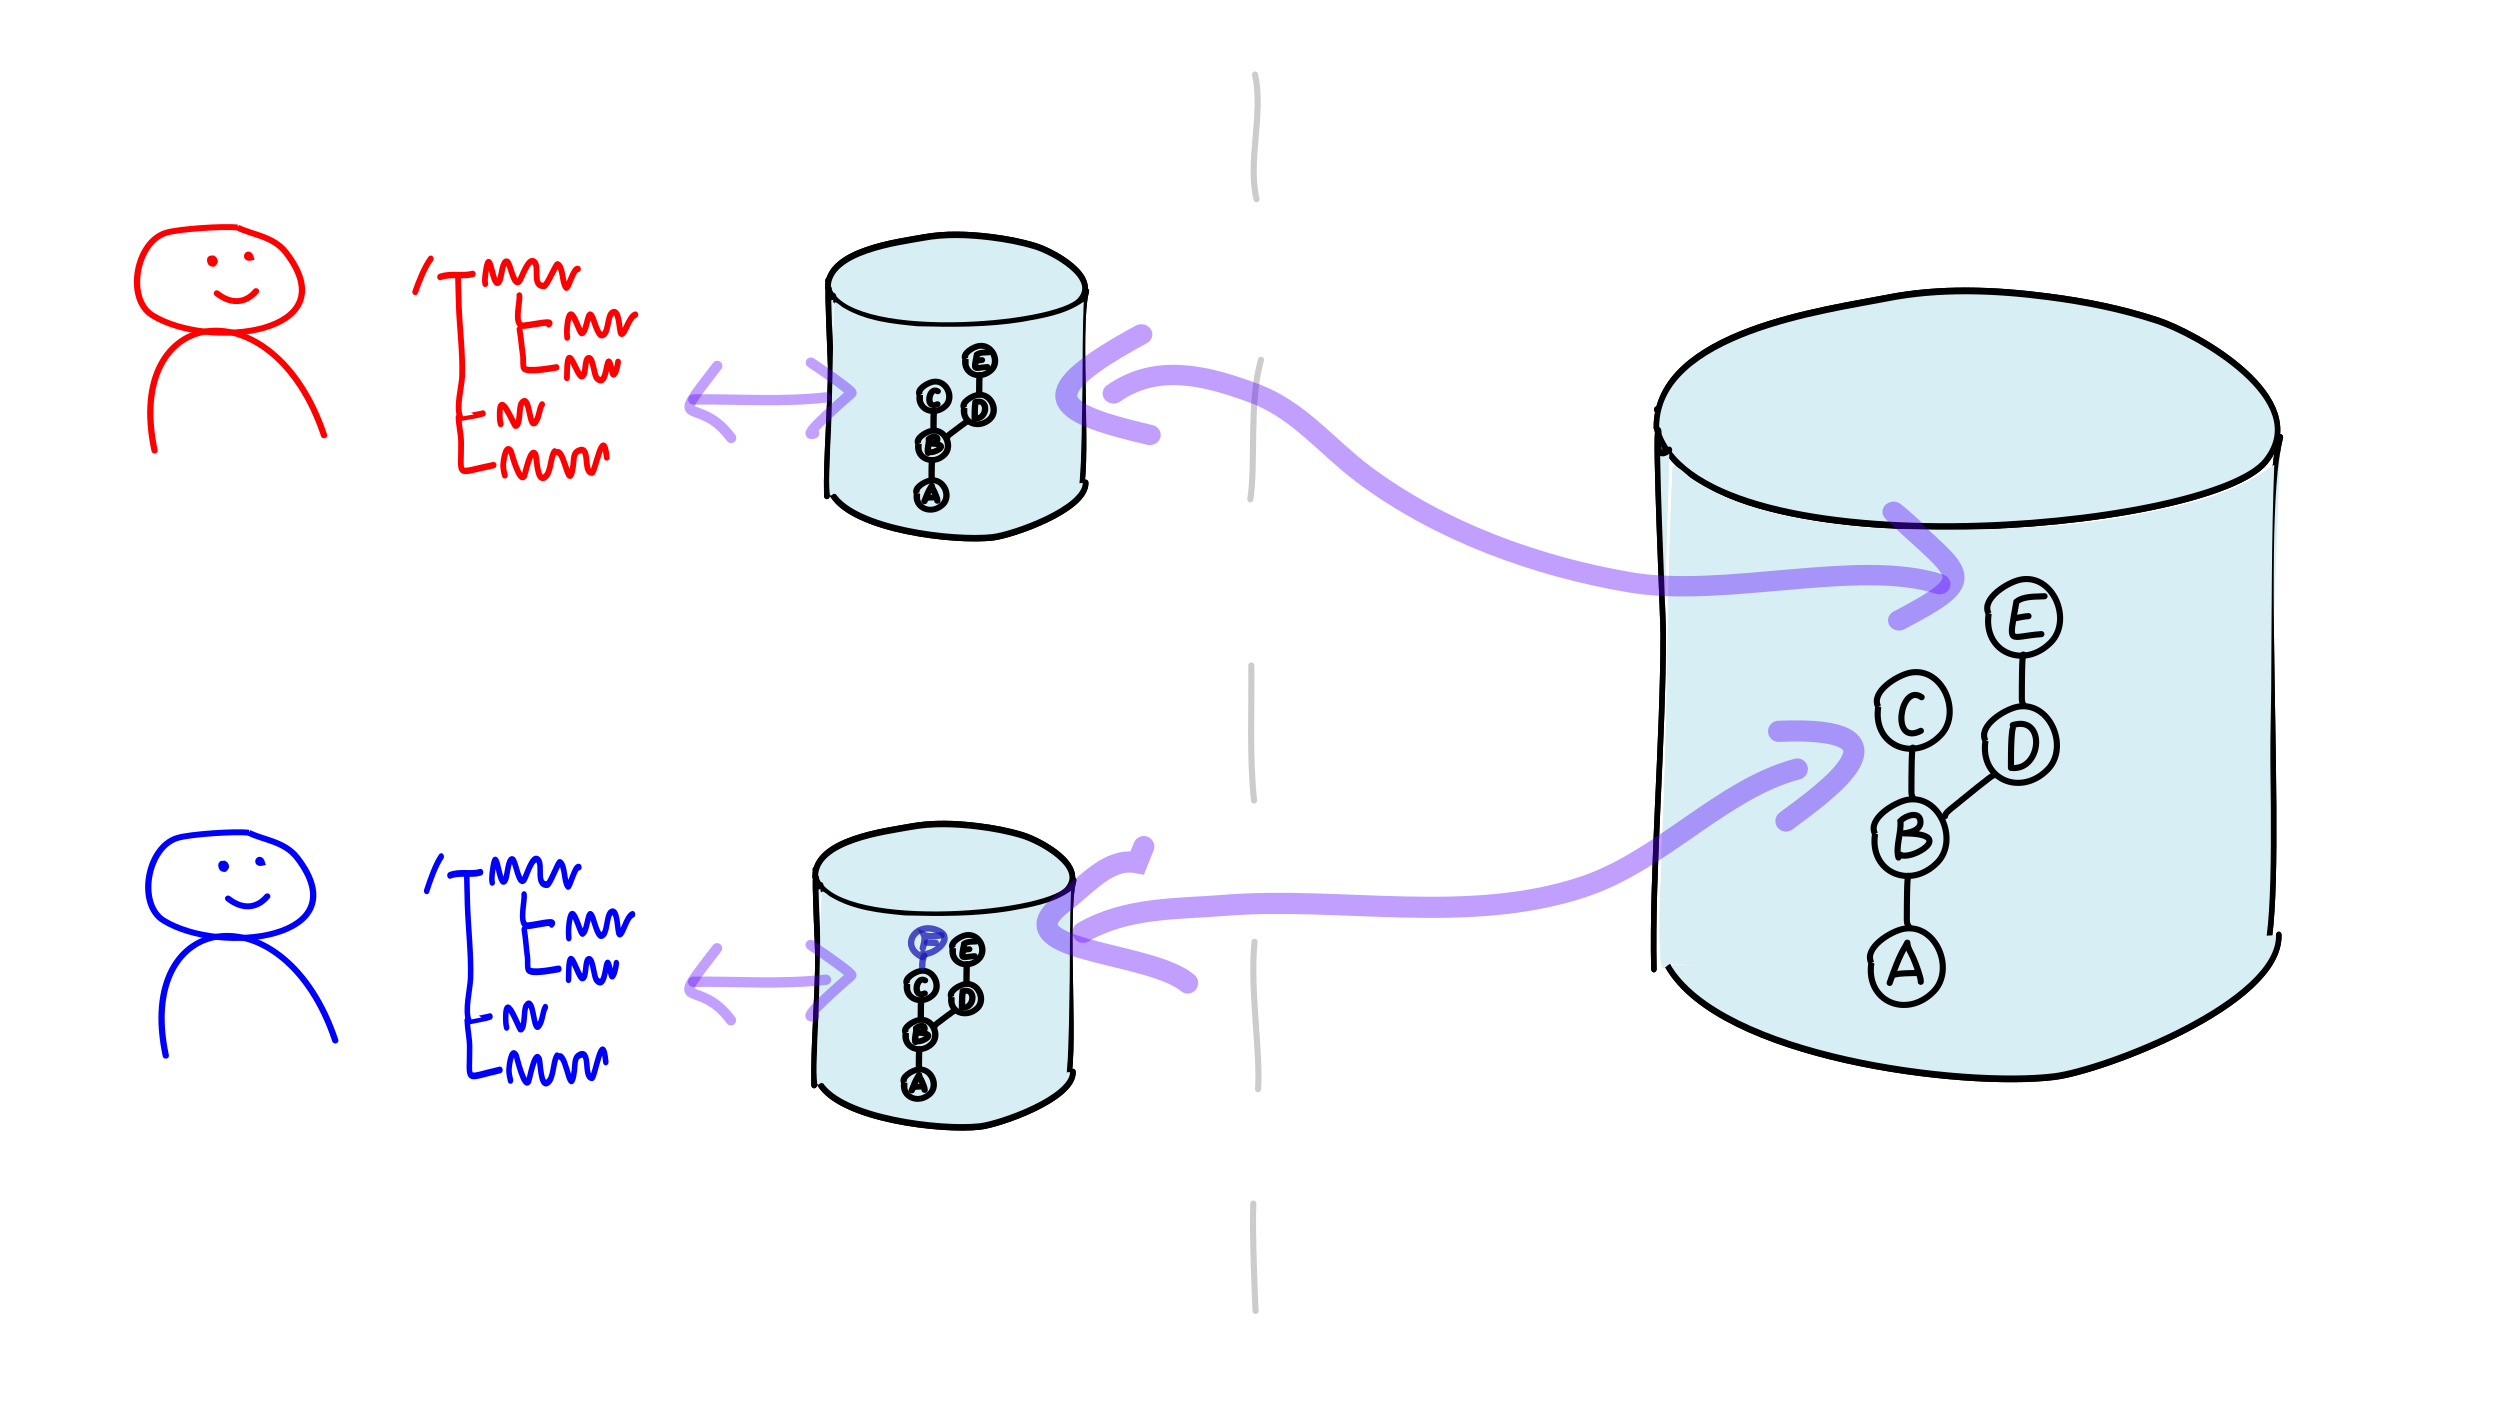 <?xml version="1.0" encoding="UTF-8" standalone="no"?>
<svg
   xmlns:dc="http://purl.org/dc/elements/1.1/"
   xmlns:cc="http://creativecommons.org/ns#"
   xmlns:rdf="http://www.w3.org/1999/02/22-rdf-syntax-ns#"
   xmlns:svg="http://www.w3.org/2000/svg"
   xmlns="http://www.w3.org/2000/svg"
   xmlns:sodipodi="http://sodipodi.sourceforge.net/DTD/sodipodi-0.dtd"
   xmlns:inkscape="http://www.inkscape.org/namespaces/inkscape"
   width="1280"
   height="720"
   viewBox="0 0 338.667 190.5"
   version="1.1"
   id="svg730"
   inkscape:version="1.0.2 (1.0.2+r75+1)"
   sodipodi:docname="zentral-dezentral.svg"
   inkscape:export-filename="/home/bjoern/work/projekte/git-workshop/remotes/zentral-dezentral-2.png"
   inkscape:export-xdpi="95"
   inkscape:export-ydpi="95">
  <defs
     id="defs724" />
  <sodipodi:namedview
     id="base"
     pagecolor="#ffffff"
     bordercolor="#666666"
     borderopacity="1.0"
     inkscape:pageopacity="0.0"
     inkscape:pageshadow="2"
     inkscape:zoom="0.49497475"
     inkscape:cx="295.61553"
     inkscape:cy="307.3665"
     inkscape:document-units="mm"
     inkscape:current-layer="layer7"
     inkscape:document-rotation="0"
     showgrid="true"
     units="px"
     inkscape:window-width="1920"
     inkscape:window-height="1009"
     inkscape:window-x="0"
     inkscape:window-y="34"
     inkscape:window-maximized="1"
     inkscape:snap-global="false"
     showguides="false">
    <inkscape:grid
       type="xygrid"
       id="grid784"
       spacingx="33.867"
       spacingy="33.867"
       empcolor="#3f3fff"
       empopacity="0.459"
       color="#3f3fff"
       opacity="0.165"
       empspacing="2" />
  </sodipodi:namedview>
  <g
     inkscape:groupmode="layer"
     id="layer2"
     inkscape:label="Main Repo"
     style="display:inline"
     sodipodi:insensitive="true">
    <g
       id="g297"
       transform="translate(188.698,-24.195)">
      <g
         id="g1853"
         transform="matrix(0.706,0,0,0.846,-106.309,30.734)"
         style="display:inline;fill:#d7eef4;stroke-width:1.294">
        <g
           id="g1835"
           style="fill:#d7eef4;stroke-width:1.106"
           transform="matrix(1.185,0,0,1.155,-37.209,-6.027)">
          <g
             id="g1831"
             transform="matrix(1.489,0,0,1.55,-101.708,-48.445)"
             style="fill:#d7eef4;stroke-width:0.728">
            <path
               style="fill:#d7eef4;stroke:#000000;stroke-width:0.603;stroke-linecap:round"
               d="m 205.272,67.725 c -3.981,-1.79 -0.041,0.006 -1.452,0.213"
               id="path1821" />
            <path
               style="fill:#d7eef4;stroke:#000000;stroke-width:0.603;stroke-linecap:round"
               d="m 203.381,68.484 c 0.066,-8.55 18.594,-10.458 25.049,-11.514 5.75,-0.941 11.781,-0.742 17.554,-0.122 4.096,0.44 7.907,1.061 11.883,2.127 4.11,1.102 17.17,6.982 11.782,12.578 -6.141,6.377 -62.376,10.24 -66.267,-3.068 z"
               id="path1823" />
            <path
               style="fill:#d7eef4;stroke:#000000;stroke-width:0.603;stroke-linecap:round"
               d="m 204.799,70.55 c -1.956,1.159 -0.92,-1.762 -1.215,-1.762 -0.408,0 0.54,16.672 0.54,18.229 0,9.553 -1.253,21.326 -1.013,29.956"
               id="path1825" />
            <path
               style="fill:#d7eef4;stroke:#000000;stroke-width:0.603;stroke-linecap:round"
               d="m 271.235,69.426 c -2.651,8.139 1.069,44.091 -2.059,47.152"
               id="path1827" />
            <path
               style="fill:#d7eef4;stroke:#000000;stroke-width:0.603;stroke-linecap:round"
               d="m 204.597,116.669 c 5.709,8.231 32.044,10.933 42.029,9.935 5.332,-0.533 24.607,-6.523 24.441,-12.669"
               id="path1829" />
          </g>
          <path
             style="fill:#d7eef4;stroke:none;stroke-width:3.464;stroke-linecap:round"
             d="m 1136.195,237.698 c -26.961,17.45 -59.718,21.964 -90.803,27.214 -51.003,7.562 -102.856,7.209 -154.275,5.961 -37.096,-3.279 -75.84,-6.981 -109.037,-25.176 -4.34,-1.98 -8.578,-7.271 -13.108,-7.455 -4.02,66.454 -2.599,133.104 -6.744,199.57 -0.215,20.453 -2.625,41.154 -0.371,61.501 1.659,4.704 4.514,-2.642 7.637,-0.326 60.935,-0.259 121.83,-4.599 182.736,-6.73 59.318,-2.865 118.808,-4.431 178.025,-8.016 3.751,-42.913 3.374,-86.233 4.386,-129.325 0.302,-39.025 0.138,-78.391 1.881,-117.188 -0.103,-0.045 -0.218,-0.047 -0.327,-0.031 z"
             id="path1833"
             transform="scale(0.265)" />
        </g>
        <g
           id="g1851"
           style="fill:#d7eef4;stroke-width:1.106"
           transform="matrix(1.185,0,0,1.155,-37.209,-6.027)">
          <g
             id="g1847"
             transform="matrix(1.489,0,0,1.55,-101.708,-48.445)"
             style="fill:#d7eef4;stroke-width:0.728">
            <path
               style="fill:#d7eef4;stroke:#000000;stroke-width:0.603;stroke-linecap:round"
               d="m 205.272,67.725 c -3.981,-1.79 -0.041,0.006 -1.452,0.213"
               id="path1837" />
            <path
               style="fill:#d7eef4;stroke:#000000;stroke-width:0.603;stroke-linecap:round"
               d="m 203.381,68.484 c 0.066,-8.55 18.594,-10.458 25.049,-11.514 5.75,-0.941 11.781,-0.742 17.554,-0.122 4.096,0.44 7.907,1.061 11.883,2.127 4.11,1.102 17.17,6.982 11.782,12.578 -6.141,6.377 -62.376,10.24 -66.267,-3.068 z"
               id="path1839" />
            <path
               style="fill:#d7eef4;stroke:#000000;stroke-width:0.603;stroke-linecap:round"
               d="m 204.799,70.55 c -1.956,1.159 -0.92,-1.762 -1.215,-1.762 -0.408,0 0.54,16.672 0.54,18.229 0,9.553 -1.253,21.326 -1.013,29.956"
               id="path1841" />
            <path
               style="fill:#d7eef4;stroke:#000000;stroke-width:0.603;stroke-linecap:round"
               d="m 271.235,69.426 c -2.651,8.139 1.069,44.091 -2.059,47.152"
               id="path1843" />
            <path
               style="fill:#d7eef4;stroke:#000000;stroke-width:0.603;stroke-linecap:round"
               d="m 204.597,116.669 c 5.709,8.231 32.044,10.933 42.029,9.935 5.332,-0.533 24.607,-6.523 24.441,-12.669"
               id="path1845" />
          </g>
          <path
             style="fill:#d7eef4;stroke:none;stroke-width:3.464;stroke-linecap:round"
             d="m 1136.195,237.698 c -26.961,17.45 -59.718,21.964 -90.803,27.214 -51.003,7.562 -102.856,7.209 -154.275,5.961 -37.096,-3.279 -75.84,-6.981 -109.037,-25.176 -4.34,-1.98 -8.578,-7.271 -13.108,-7.455 -4.02,66.454 -2.599,133.104 -6.744,199.57 -0.215,20.453 -2.625,41.154 -0.371,61.501 1.659,4.704 4.514,-2.642 7.637,-0.326 60.935,-0.259 121.83,-4.599 182.736,-6.73 59.318,-2.865 118.808,-4.431 178.025,-8.016 3.751,-42.913 3.374,-86.233 4.386,-129.325 0.302,-39.025 0.138,-78.391 1.881,-117.188 -0.103,-0.045 -0.218,-0.047 -0.327,-0.031 z"
             id="path1849"
             transform="scale(0.265)" />
        </g>
      </g>
      <path
         style="fill:none;stroke:#000000;stroke-width:0.829;stroke-linecap:round"
         d="m 74.782,134.768 c 0.057,-0.463 0.595,-0.835 1.136,-1.28 1.054,-0.866 5.574,-4.572 5.449,-4.256"
         id="path211" />
      <path
         style="fill:none;stroke:#000000;stroke-width:0.829;stroke-linecap:round"
         d="m 80.265,124.567 c -1.062,-2.04 2.631,-4.309 4.368,-4.63 4.383,-0.809 6.987,5.466 4.094,8.464 -3.632,3.764 -9.252,1.427 -8.462,-3.835 z"
         id="path213" />
      <path
         style="fill:none;stroke:#000000;stroke-width:0.829;stroke-linecap:round"
         d="m 64.807,154.651 c -1.062,-2.04 2.631,-4.309 4.368,-4.63 4.383,-0.809 6.987,5.466 4.094,8.464 -3.632,3.764 -9.252,1.427 -8.462,-3.835 z"
         id="path1892-3" />
      <g
         id="g2030-6"
         transform="translate(-186.154,1.623)">
        <path
           style="fill:none;stroke:#000000;stroke-width:0.829;stroke-linecap:round"
           d="m 256.105,148.184 c -0.402,-0.463 -0.334,-0.953 -0.334,-1.515 0,-1.093 0.009,-5.772 0.215,-5.435"
           id="path1894-7" />
        <path
           style="fill:none;stroke:#000000;stroke-width:0.829;stroke-linecap:round"
           d="m 251.462,135.552 c -1.062,-2.04 2.631,-4.309 4.368,-4.63 4.383,-0.809 6.987,5.466 4.094,8.464 -3.632,3.764 -9.252,1.427 -8.462,-3.835 z"
           id="path1896-5" />
      </g>
      <g
         id="g2026-3"
         transform="translate(-186.154,1.623)">
        <path
           style="fill:none;stroke:#000000;stroke-width:0.829;stroke-linecap:round"
           d="m 256.726,130.815 c -0.402,-0.463 -0.334,-0.953 -0.334,-1.515 0,-1.093 0.009,-5.772 0.215,-5.435"
           id="path1898-5" />
        <path
           style="fill:none;stroke:#000000;stroke-width:0.829;stroke-linecap:round"
           d="m 251.892,118.323 c -1.062,-2.04 2.631,-4.309 4.368,-4.63 4.383,-0.809 6.987,5.466 4.094,8.464 -3.632,3.764 -9.252,1.427 -8.462,-3.835 z"
           id="path1900-6" />
      </g>
      <path
         style="fill:none;stroke:#000000;stroke-width:0.829;stroke-linecap:round"
         d="m 67.29,157.347 c 0.582,-1.635 1.231,-3.543 2.172,-5.048 0.078,-0.124 0.227,-0.522 0.227,-0.376 0,0.648 0.542,1.449 0.788,2.019 0.397,0.922 1.102,2.833 1.026,3.255"
         id="path1902-2" />
      <path
         style="fill:none;stroke:#000000;stroke-width:0.829;stroke-linecap:round"
         d="m 67.899,156.23 c 1.017,-0.249 2.118,-0.177 3.175,-0.236"
         id="path1906-9" />
      <path
         style="fill:none;stroke:#000000;stroke-width:0.829;stroke-linecap:round"
         d="m 68.483,140.365 c -0.429,-1.391 0.416,-3.399 0.263,-4.963 0.689,-0.735 2.675,-1.431 2.721,0.14 0.043,1.462 -2.503,1.547 -2.268,1.547 7.425,0 0.885,3.834 -0.501,2.868"
         id="path1908-1" />
      <path
         style="fill:none;stroke:#000000;stroke-width:0.829;stroke-linecap:round"
         d="m 71.622,118.646 c -2.868,-2.046 -4.328,6.707 -0.107,4.554"
         id="path1910-2" />
      <g
         id="g221"
         transform="translate(-171.197,-10.986)"
         style="stroke:#000000">
        <path
           style="fill:none;stroke:#000000;stroke-width:0.829;stroke-linecap:round"
           d="m 256.726,130.815 c -0.402,-0.463 -0.334,-0.953 -0.334,-1.515 0,-1.093 0.009,-5.772 0.215,-5.435"
           id="path217" />
        <path
           style="fill:none;stroke:#000000;stroke-width:0.829;stroke-linecap:round"
           d="m 251.892,118.323 c -1.062,-2.04 2.631,-4.309 4.368,-4.63 4.383,-0.809 6.987,5.466 4.094,8.464 -3.632,3.764 -9.252,1.427 -8.462,-3.835 z"
           id="path219" />
      </g>
      <path
         style="fill:#000000;fill-opacity:0;stroke:#000000;stroke-width:0.829;stroke-linecap:round"
         d="m 83.972,122.827 c -0.323,1.078 -0.238,5.792 -0.251,5.371"
         id="path233" />
      <path
         style="fill:#000000;fill-opacity:0;stroke:#000000;stroke-width:0.829;stroke-linecap:round"
         d="m 83.972,122.419 c 4.44,-1.355 3.957,5.925 0.06,5.822"
         id="path237" />
      <path
         style="fill:#000000;fill-opacity:0;stroke:#000000;stroke-width:0.829;stroke-linecap:round"
         d="m 87.839,110.099 c -4.565,0.333 -4.457,1.751 -3.378,-4.393 1.047,-0.819 2.688,-0.652 3.807,-0.741"
         id="path239" />
      <path
         style="fill:#000000;fill-opacity:0;stroke:#000000;stroke-width:0.829;stroke-linecap:round"
         d="m 84.211,107.961 c 0.582,-0.12 1.534,-0.293 1.886,-0.301"
         id="path241" />
    </g>
    <path
       style="fill:#000000;fill-opacity:0;stroke:#cccccc;stroke-width:0.829;stroke-linecap:round"
       d="m 170.019,10.097 c 1.169,5.39 -1.034,11.7 0.203,16.892"
       id="path301" />
    <path
       style="fill:#000000;fill-opacity:0;stroke:#cccccc;stroke-width:0.829;stroke-linecap:round"
       d="m 170.829,48.742 c -1.665,5.793 -0.688,13.948 -1.452,18.897"
       id="path303" />
    <path
       style="fill:#000000;fill-opacity:0;stroke:#cccccc;stroke-width:0.829;stroke-linecap:round"
       d="m 169.513,90.151 c 0.067,5.985 -0.262,12.364 0.371,18.289"
       id="path305" />
    <path
       style="fill:#000000;fill-opacity:0;stroke:#cccccc;stroke-width:0.829;stroke-linecap:round"
       d="m 169.951,127.581 c -0.658,6.28 0.825,14.957 0.473,19.96"
       id="path307" />
    <path
       style="fill:#000000;fill-opacity:0;stroke:#cccccc;stroke-width:0.829;stroke-linecap:round"
       d="m 169.783,163.036 c -0.185,3.657 0.262,13.83 0.304,14.553"
       id="path309" />
  </g>
  <g
     inkscape:groupmode="layer"
     id="layer1"
     inkscape:label="Z Dev1"
     sodipodi:insensitive="true"
     style="display:none">
    <g
       id="g356"
       transform="matrix(-0.802,0,0,0.76,73.12,4.061)"
       style="stroke:#ff0000;stroke-width:1.28">
      <path
         style="fill:#0000ff;fill-opacity:0;stroke:#ff0000;stroke-width:1.061;stroke-linecap:round"
         d="m 48.416,35.203 c -2.384,1.288 -6.028,1.526 -8.166,4.443 -10.714,14.619 12.997,17.444 22.55,11.211 4.467,-2.915 2.798,-13.037 -2.296,-14.704 -2.169,-0.71 -9.889,-1.232 -12.089,-0.95 z"
         id="path316"
         sodipodi:nodetypes="csssc" />
      <path
         style="fill:#0000ff;fill-opacity:0;stroke:#ff0000;stroke-width:1.061;stroke-linecap:round"
         d="m 33.802,72.245 c 8.537,-27.036 33.902,-23.406 28.627,2.704"
         id="path318"
         sodipodi:nodetypes="cc" />
      <path
         style="fill:#0000ff;fill-opacity:0;stroke:#ff0000;stroke-width:1.061;stroke-linecap:round"
         d="m 45.292,46.55 c 1.862,2.356 4.41,2.261 6.612,0.387"
         id="path343" />
      <path
         style="fill:#0000ff;fill-opacity:0;stroke:#ff0000;stroke-width:1.061;stroke-linecap:round"
         d="m 46.187,40.578 c 0.396,-1.381 1.149,0.291 0,0 z"
         id="path345" />
      <path
         style="fill:#0000ff;fill-opacity:0;stroke:#ff0000;stroke-width:1.061;stroke-linecap:round"
         d="m 52.537,41.674 c -0.034,-0.053 -0.345,-0.338 -0.263,-0.526 0.517,-1.183 0.352,0.512 0.072,0.107 -0.15,-0.217 0.489,-0.718 0.656,-0.451 0.177,0.284 -0.266,1.612 -0.645,0.204"
         id="path347" />
    </g>
    <g
       id="g394"
       transform="matrix(0.766,0,0,0.758,-14.576,1.341)"
       style="stroke:#ff0000;stroke-width:1.312">
      <path
         style="fill:#0000ff;fill-opacity:0;stroke:#ff0000;stroke-width:1.088;stroke-linecap:round"
         d="m 95.233,42.867 c 0.952,-2.368 2.296,-5.486 3.795,-7.25"
         id="path358" />
      <path
         style="fill:#0000ff;fill-opacity:0;stroke:#ff0000;stroke-width:1.088;stroke-linecap:round"
         d="m 101.308,39.601 c 2.539,-0.848 5.477,-0.053 7.973,-0.666"
         id="path360" />
      <path
         style="fill:#0000ff;fill-opacity:0;stroke:#ff0000;stroke-width:1.088;stroke-linecap:round"
         d="m 112.336,41.094 c -0.147,-0.615 -0.088,-1.249 0,-1.869 1.175,-8.266 1.718,4.166 3.497,1.192 0.453,-0.756 0.659,-4.475 1.814,-4.178 0.843,0.217 1.561,5.551 2.972,4.307 0.578,-0.51 2.198,-5.47 3.712,-4.221 1.329,1.097 -0.702,5.446 2.399,5.231 0.714,-0.049 2.85,-4.921 3.282,-4.726 1.425,0.641 0.98,4.104 2.101,5.113 0.433,0.389 1.816,-4.479 2.841,-4.092"
         id="path362" />
      <path
         style="fill:#0000ff;fill-opacity:0;stroke:#ff0000;stroke-width:1.088;stroke-linecap:round"
         d="m 120.655,43.672 c 0.25,1.267 -1.331,5.922 0.561,6.584 0.743,0.26 8.224,-1.42 6.612,-0.269"
         id="path364" />
      <path
         style="fill:#0000ff;fill-opacity:0;stroke:#ff0000;stroke-width:1.088;stroke-linecap:round"
         d="m 132.328,52.877 c -0.086,-0.755 -0.105,-1.541 -0.024,-2.299 0.747,-7.01 2.9,1.64 3.64,1.332 1.461,-0.607 1.308,-6.1 2.674,-3.233 0.314,0.66 1.266,3.821 2.208,3.695 1.741,-0.232 1.181,-4.307 2.578,-4.984 1.766,-0.856 1.58,4.263 2.089,4.619 0.818,0.573 1.819,-3.654 3.461,-4.146"
         id="path366" />
      <path
         style="fill:#0000ff;fill-opacity:0;stroke:#ff0000;stroke-width:1.088;stroke-linecap:round"
         d="m 120.691,51.073 c 0.395,1.975 0.531,4.002 0.871,5.994 0.078,0.457 -0.097,2.183 0.215,2.556 0.827,0.993 7.113,-0.117 7.949,-0.204"
         id="path368" />
      <path
         style="fill:#0000ff;fill-opacity:0;stroke:#ff0000;stroke-width:1.088;stroke-linecap:round"
         d="m 132.256,61.718 c 0.029,-0.666 0.037,-1.332 0.06,-1.998 0.205,-6.14 2.379,1.643 3.557,1.643 1.251,0 0.508,-4.103 1.79,-3.974 1.085,0.109 1.12,3.713 1.969,4.447 1.984,1.715 2.176,-2.487 2.65,-3.48 0.502,-1.054 0.951,2.529 1.313,2.61 0.554,0.125 1.146,-2.3 1.146,-2.75"
         id="path370" />
      <path
         style="fill:#0000ff;fill-opacity:0;stroke:#ff0000;stroke-width:1.088;stroke-linecap:round"
         d="m 105.7,40.009 c 0.071,1.976 0.095,3.969 0.179,5.951 0.217,5.123 0.975,10.189 0.812,15.328 -0.074,2.328 -1.606,7.002 -0.394,9.184 0.007,0.013 5.227,-0.819 5.454,-0.945"
         id="path372" />
      <path
         style="fill:#0000ff;fill-opacity:0;stroke:#ff0000;stroke-width:1.088;stroke-linecap:round"
         d="m 116.096,71.825 c -0.229,-0.691 -0.239,-1.427 -0.239,-2.148 0,-5.751 3.52,2.696 3.915,2.578 1.255,-0.377 0.67,-4.104 1.444,-4.995 2.074,-2.385 1.755,5.902 3.342,4.168 0.998,-1.091 0.901,-2.911 1.647,-3.878"
         id="path374" />
      <path
         style="fill:#0000ff;fill-opacity:0;stroke:#ff0000;stroke-width:1.088;stroke-linecap:round"
         d="m 105.807,70.364 c 0.071,1.857 0.616,3.645 0.633,5.51 0.069,7.848 -1.611,6.722 7.913,4.973"
         id="path376" />
      <path
         style="fill:#0000ff;fill-opacity:0;stroke:#ff0000;stroke-width:1.088;stroke-linecap:round"
         d="m 117.11,83.071 c -0.234,-0.743 -0.396,-1.485 -0.406,-2.266 -0.005,-0.426 0.569,-4.967 1.934,-2.932 0.054,0.081 2.116,7.238 3.258,5.253 0.18,-0.314 1.509,-6.377 2.674,-4.662 0.418,0.615 0.293,6.156 2.28,5.027 1.608,-0.914 1.342,-4.496 2.411,-5.65"
         id="path378" />
      <path
         style="fill:#0000ff;fill-opacity:0;stroke:#ff0000;stroke-width:1.088;stroke-linecap:round"
         d="m 130.024,77.991 c 1.844,0.145 2.764,9.318 3.772,2.9 0.15,-0.953 -0.019,-2.53 1.026,-3.061 3.471,-1.762 1.167,4.662 3.581,4.662 0.731,0 2.743,-10.689 3.581,-3.341"
         id="path380" />
    </g>
  </g>
  <g
     inkscape:groupmode="layer"
     id="g434"
     inkscape:label="Z Dev2"
     style="display:none"
     sodipodi:insensitive="true">
    <g
       id="g406"
       transform="matrix(-0.802,0,0,0.76,78.348,76.522)"
       style="stroke-width:1.28">
      <path
         style="fill:#0000ff;fill-opacity:0;stroke:#0000ff;stroke-width:1.061;stroke-linecap:round"
         d="m 48.416,35.203 c -2.384,1.288 -6.028,1.526 -8.166,4.443 -10.714,14.619 12.997,17.444 22.55,11.211 4.467,-2.915 2.798,-13.037 -2.296,-14.704 -2.169,-0.71 -9.889,-1.232 -12.089,-0.95 z"
         id="path396"
         sodipodi:nodetypes="csssc" />
      <path
         style="fill:#0000ff;fill-opacity:0;stroke:#0000ff;stroke-width:1.061;stroke-linecap:round"
         d="m 33.802,72.245 c 8.537,-27.036 33.902,-23.406 28.627,2.704"
         id="path398"
         sodipodi:nodetypes="cc" />
      <path
         style="fill:#0000ff;fill-opacity:0;stroke:#0000ff;stroke-width:1.061;stroke-linecap:round"
         d="m 45.292,46.55 c 1.862,2.356 4.41,2.261 6.612,0.387"
         id="path400" />
      <path
         style="fill:#0000ff;fill-opacity:0;stroke:#0000ff;stroke-width:1.061;stroke-linecap:round"
         d="m 46.187,40.578 c 0.396,-1.381 1.149,0.291 0,0 z"
         id="path402" />
      <path
         style="fill:#0000ff;fill-opacity:0;stroke:#0000ff;stroke-width:1.061;stroke-linecap:round"
         d="m 52.537,41.674 c -0.034,-0.053 -0.345,-0.338 -0.263,-0.526 0.517,-1.183 0.352,0.512 0.072,0.107 -0.15,-0.217 0.489,-0.718 0.656,-0.451 0.177,0.284 -0.266,1.612 -0.645,0.204"
         id="path404" />
    </g>
    <g
       id="g432"
       transform="matrix(0.766,0,0,0.758,-9.348,73.802)"
       style="stroke-width:1.312">
      <path
         style="fill:#0000ff;fill-opacity:0;stroke:#0000ff;stroke-width:1.088;stroke-linecap:round"
         d="m 95.233,42.867 c 0.952,-2.368 2.296,-5.486 3.795,-7.25"
         id="path408" />
      <path
         style="fill:#0000ff;fill-opacity:0;stroke:#0000ff;stroke-width:1.088;stroke-linecap:round"
         d="m 101.308,39.601 c 2.539,-0.848 5.477,-0.053 7.973,-0.666"
         id="path410" />
      <path
         style="fill:#0000ff;fill-opacity:0;stroke:#0000ff;stroke-width:1.088;stroke-linecap:round"
         d="m 112.336,41.094 c -0.147,-0.615 -0.088,-1.249 0,-1.869 1.175,-8.266 1.718,4.166 3.497,1.192 0.453,-0.756 0.659,-4.475 1.814,-4.178 0.843,0.217 1.561,5.551 2.972,4.307 0.578,-0.51 2.198,-5.47 3.712,-4.221 1.329,1.097 -0.702,5.446 2.399,5.231 0.714,-0.049 2.85,-4.921 3.282,-4.726 1.425,0.641 0.98,4.104 2.101,5.113 0.433,0.389 1.816,-4.479 2.841,-4.092"
         id="path412" />
      <path
         style="fill:#0000ff;fill-opacity:0;stroke:#0000ff;stroke-width:1.088;stroke-linecap:round"
         d="m 120.655,43.672 c 0.25,1.267 -1.331,5.922 0.561,6.584 0.743,0.26 8.224,-1.42 6.612,-0.269"
         id="path414" />
      <path
         style="fill:#0000ff;fill-opacity:0;stroke:#0000ff;stroke-width:1.088;stroke-linecap:round"
         d="m 132.328,52.877 c -0.086,-0.755 -0.105,-1.541 -0.024,-2.299 0.747,-7.01 2.9,1.64 3.64,1.332 1.461,-0.607 1.308,-6.1 2.674,-3.233 0.314,0.66 1.266,3.821 2.208,3.695 1.741,-0.232 1.181,-4.307 2.578,-4.984 1.766,-0.856 1.58,4.263 2.089,4.619 0.818,0.573 1.819,-3.654 3.461,-4.146"
         id="path416" />
      <path
         style="fill:#0000ff;fill-opacity:0;stroke:#0000ff;stroke-width:1.088;stroke-linecap:round"
         d="m 120.691,51.073 c 0.395,1.975 0.531,4.002 0.871,5.994 0.078,0.457 -0.097,2.183 0.215,2.556 0.827,0.993 7.113,-0.117 7.949,-0.204"
         id="path418" />
      <path
         style="fill:#0000ff;fill-opacity:0;stroke:#0000ff;stroke-width:1.088;stroke-linecap:round"
         d="m 132.256,61.718 c 0.029,-0.666 0.037,-1.332 0.06,-1.998 0.205,-6.14 2.379,1.643 3.557,1.643 1.251,0 0.508,-4.103 1.79,-3.974 1.085,0.109 1.12,3.713 1.969,4.447 1.984,1.715 2.176,-2.487 2.65,-3.48 0.502,-1.054 0.951,2.529 1.313,2.61 0.554,0.125 1.146,-2.3 1.146,-2.75"
         id="path420" />
      <path
         style="fill:#0000ff;fill-opacity:0;stroke:#0000ff;stroke-width:1.088;stroke-linecap:round"
         d="m 105.7,40.009 c 0.071,1.976 0.095,3.969 0.179,5.951 0.217,5.123 0.975,10.189 0.812,15.328 -0.074,2.328 -1.606,7.002 -0.394,9.184 0.007,0.013 5.227,-0.819 5.454,-0.945"
         id="path422" />
      <path
         style="fill:#0000ff;fill-opacity:0;stroke:#0000ff;stroke-width:1.088;stroke-linecap:round"
         d="m 116.096,71.825 c -0.229,-0.691 -0.239,-1.427 -0.239,-2.148 0,-5.751 3.52,2.696 3.915,2.578 1.255,-0.377 0.67,-4.104 1.444,-4.995 2.074,-2.385 1.755,5.902 3.342,4.168 0.998,-1.091 0.901,-2.911 1.647,-3.878"
         id="path424" />
      <path
         style="fill:#0000ff;fill-opacity:0;stroke:#0000ff;stroke-width:1.088;stroke-linecap:round"
         d="m 105.807,70.364 c 0.071,1.857 0.616,3.645 0.633,5.51 0.069,7.848 -1.611,6.722 7.913,4.973"
         id="path426" />
      <path
         style="fill:#0000ff;fill-opacity:0;stroke:#0000ff;stroke-width:1.088;stroke-linecap:round"
         d="m 117.11,83.071 c -0.234,-0.743 -0.396,-1.485 -0.406,-2.266 -0.005,-0.426 0.569,-4.967 1.934,-2.932 0.054,0.081 2.116,7.238 3.258,5.253 0.18,-0.314 1.509,-6.377 2.674,-4.662 0.418,0.615 0.293,6.156 2.28,5.027 1.608,-0.914 1.342,-4.496 2.411,-5.65"
         id="path428" />
      <path
         style="fill:#0000ff;fill-opacity:0;stroke:#0000ff;stroke-width:1.088;stroke-linecap:round"
         d="m 130.024,77.991 c 1.844,0.145 2.764,9.318 3.772,2.9 0.15,-0.953 -0.019,-2.53 1.026,-3.061 3.471,-1.762 1.167,4.662 3.581,4.662 0.731,0 2.743,-10.689 3.581,-3.341"
         id="path430" />
    </g>
  </g>
  <g
     inkscape:groupmode="layer"
     id="layer3"
     inkscape:label="Z Flow"
     style="display:none"
     sodipodi:insensitive="true">
    <path
       style="fill:#0000ff;fill-opacity:0;stroke:#5a00ff;stroke-width:0;stroke-linecap:round;stroke-miterlimit:4;stroke-dasharray:none;stroke-opacity:0.375"
       d="m 455.164,-91.486 c 5.677,-8.68 12.583,-16.417 20.93,-22.604"
       id="path1286" />
    <path
       style="fill:#0000ff;fill-opacity:0;stroke:#5a00ff;stroke-width:2.866;stroke-linecap:round;stroke-miterlimit:4;stroke-dasharray:none;stroke-opacity:0.375"
       d="m 117.43,52.095 c 7.72,-4.974 16.531,-2.71 24.487,0 7.648,2.605 12.534,8.441 18.868,12.821 13.345,9.228 30.329,14.802 46.407,17.317 16.597,2.596 40.011,-3.878 53.898,0.304"
       id="path449" />
    <path
       style="fill:#0000ff;fill-opacity:0;stroke:#5a00ff;stroke-width:2.866;stroke-linecap:round;stroke-miterlimit:4;stroke-dasharray:none;stroke-opacity:0.375"
       d="m 122.252,42.677 c -19.239,9.606 -15.905,12.324 1.457,16.041"
       id="path451" />
    <path
       style="fill:#0000ff;fill-opacity:0;stroke:#5a00ff;stroke-width:2.866;stroke-linecap:round;stroke-miterlimit:4;stroke-dasharray:none;stroke-opacity:0.375"
       d="m 256.339,73.726 c 1.201,0.646 -4.141,-3.507 -3.122,-2.613 11.662,10.22 15.376,10.21 0.832,17.196"
       id="path453" />
    <path
       style="fill:#0000ff;fill-opacity:0;stroke:#5a00ff;stroke-width:2.866;stroke-linecap:round;stroke-miterlimit:4;stroke-dasharray:none;stroke-opacity:0.375"
       d="m 123.639,121.121 c 6.973,-3.404 15.001,-3.133 22.614,-3.646 18.721,-1.262 38.811,2.691 57.297,-2.491 12.584,-3.527 22.157,-13.26 34.268,-15.98"
       id="path455" />
    <path
       style="fill:#0000ff;fill-opacity:0;stroke:#5a00ff;stroke-width:2.866;stroke-linecap:round;stroke-miterlimit:4;stroke-dasharray:none;stroke-opacity:0.375"
       d="m 234.836,93.899 c 22.352,-0.822 7.968,7.905 1.179,12.152"
       id="path457" />
    <path
       style="fill:#0000ff;fill-opacity:0;stroke:#5a00ff;stroke-width:2.866;stroke-linecap:round;stroke-miterlimit:4;stroke-dasharray:none;stroke-opacity:0.375"
       d="m 133.351,109.515 c -0.347,0.729 -0.694,1.458 -1.041,2.187 -4.593,-0.768 -7.978,2.957 -11.654,5.286 -10.885,6.897 13.399,6.522 19.7,10.998"
       id="path461" />
  </g>
  <g
     inkscape:groupmode="layer"
     id="g1326"
     inkscape:label="D Dev1"
     style="display:inline"
     sodipodi:insensitive="true">
    <g
       id="g1298"
       transform="matrix(-0.802,0,0,0.76,71.004,4.061)"
       style="stroke:#ff0000;stroke-width:1.28">
      <path
         style="fill:#0000ff;fill-opacity:0;stroke:#ff0000;stroke-width:1.061;stroke-linecap:round"
         d="m 48.416,35.203 c -2.384,1.288 -6.028,1.526 -8.166,4.443 -10.714,14.619 12.997,17.444 22.55,11.211 4.467,-2.915 2.798,-13.037 -2.296,-14.704 -2.169,-0.71 -9.889,-1.232 -12.089,-0.95 z"
         id="path1288"
         sodipodi:nodetypes="csssc" />
      <path
         style="fill:#0000ff;fill-opacity:0;stroke:#ff0000;stroke-width:1.061;stroke-linecap:round"
         d="m 33.802,72.245 c 8.537,-27.036 33.902,-23.406 28.627,2.704"
         id="path1290"
         sodipodi:nodetypes="cc" />
      <path
         style="fill:#0000ff;fill-opacity:0;stroke:#ff0000;stroke-width:1.061;stroke-linecap:round"
         d="m 45.292,46.55 c 1.862,2.356 4.41,2.261 6.612,0.387"
         id="path1292" />
      <path
         style="fill:#0000ff;fill-opacity:0;stroke:#ff0000;stroke-width:1.061;stroke-linecap:round"
         d="m 46.187,40.578 c 0.396,-1.381 1.149,0.291 0,0 z"
         id="path1294" />
      <path
         style="fill:#0000ff;fill-opacity:0;stroke:#ff0000;stroke-width:1.061;stroke-linecap:round"
         d="m 52.537,41.674 c -0.034,-0.053 -0.345,-0.338 -0.263,-0.526 0.517,-1.183 0.352,0.512 0.072,0.107 -0.15,-0.217 0.489,-0.718 0.656,-0.451 0.177,0.284 -0.266,1.612 -0.645,0.204"
         id="path1296" />
    </g>
    <g
       id="g1324"
       transform="matrix(0.555,0,0,0.618,3.392,13.047)"
       style="stroke:#ff0000;stroke-width:1.708">
      <path
         style="fill:#0000ff;fill-opacity:0;stroke:#ff0000;stroke-width:1.416;stroke-linecap:round"
         d="m 95.233,42.867 c 0.952,-2.368 2.296,-5.486 3.795,-7.25"
         id="path1300" />
      <path
         style="fill:#0000ff;fill-opacity:0;stroke:#ff0000;stroke-width:1.416;stroke-linecap:round"
         d="m 101.308,39.601 c 2.539,-0.848 5.477,-0.053 7.973,-0.666"
         id="path1302" />
      <path
         style="fill:#0000ff;fill-opacity:0;stroke:#ff0000;stroke-width:1.416;stroke-linecap:round"
         d="m 112.336,41.094 c -0.147,-0.615 -0.088,-1.249 0,-1.869 1.175,-8.266 1.718,4.166 3.497,1.192 0.453,-0.756 0.659,-4.475 1.814,-4.178 0.843,0.217 1.561,5.551 2.972,4.307 0.578,-0.51 2.198,-5.47 3.712,-4.221 1.329,1.097 -0.702,5.446 2.399,5.231 0.714,-0.049 2.85,-4.921 3.282,-4.726 1.425,0.641 0.98,4.104 2.101,5.113 0.433,0.389 1.816,-4.479 2.841,-4.092"
         id="path1304" />
      <path
         style="fill:#0000ff;fill-opacity:0;stroke:#ff0000;stroke-width:1.416;stroke-linecap:round"
         d="m 120.655,43.672 c 0.25,1.267 -1.331,5.922 0.561,6.584 0.743,0.26 8.224,-1.42 6.612,-0.269"
         id="path1306" />
      <path
         style="fill:#0000ff;fill-opacity:0;stroke:#ff0000;stroke-width:1.416;stroke-linecap:round"
         d="m 132.328,52.877 c -0.086,-0.755 -0.105,-1.541 -0.024,-2.299 0.747,-7.01 2.9,1.64 3.64,1.332 1.461,-0.607 1.308,-6.1 2.674,-3.233 0.314,0.66 1.266,3.821 2.208,3.695 1.741,-0.232 1.181,-4.307 2.578,-4.984 1.766,-0.856 1.58,4.263 2.089,4.619 0.818,0.573 1.819,-3.654 3.461,-4.146"
         id="path1308" />
      <path
         style="fill:#0000ff;fill-opacity:0;stroke:#ff0000;stroke-width:1.416;stroke-linecap:round"
         d="m 120.691,51.073 c 0.395,1.975 0.531,4.002 0.871,5.994 0.078,0.457 -0.097,2.183 0.215,2.556 0.827,0.993 7.113,-0.117 7.949,-0.204"
         id="path1310" />
      <path
         style="fill:#0000ff;fill-opacity:0;stroke:#ff0000;stroke-width:1.416;stroke-linecap:round"
         d="m 132.256,61.718 c 0.029,-0.666 0.037,-1.332 0.06,-1.998 0.205,-6.14 2.379,1.643 3.557,1.643 1.251,0 0.508,-4.103 1.79,-3.974 1.085,0.109 1.12,3.713 1.969,4.447 1.984,1.715 2.176,-2.487 2.65,-3.48 0.502,-1.054 0.951,2.529 1.313,2.61 0.554,0.125 1.146,-2.3 1.146,-2.75"
         id="path1312" />
      <path
         style="fill:#0000ff;fill-opacity:0;stroke:#ff0000;stroke-width:1.416;stroke-linecap:round"
         d="m 105.7,40.009 c 0.071,1.976 0.095,3.969 0.179,5.951 0.217,5.123 0.975,10.189 0.812,15.328 -0.074,2.328 -1.606,7.002 -0.394,9.184 0.007,0.013 5.227,-0.819 5.454,-0.945"
         id="path1314" />
      <path
         style="fill:#0000ff;fill-opacity:0;stroke:#ff0000;stroke-width:1.416;stroke-linecap:round"
         d="m 116.096,71.825 c -0.229,-0.691 -0.239,-1.427 -0.239,-2.148 0,-5.751 3.52,2.696 3.915,2.578 1.255,-0.377 0.67,-4.104 1.444,-4.995 2.074,-2.385 1.755,5.902 3.342,4.168 0.998,-1.091 0.901,-2.911 1.647,-3.878"
         id="path1316" />
      <path
         style="fill:#0000ff;fill-opacity:0;stroke:#ff0000;stroke-width:1.416;stroke-linecap:round"
         d="m 105.807,70.364 c 0.071,1.857 0.616,3.645 0.633,5.51 0.069,7.848 -1.611,6.722 7.913,4.973"
         id="path1318" />
      <path
         style="fill:#0000ff;fill-opacity:0;stroke:#ff0000;stroke-width:1.416;stroke-linecap:round"
         d="m 117.11,83.071 c -0.234,-0.743 -0.396,-1.485 -0.406,-2.266 -0.005,-0.426 0.569,-4.967 1.934,-2.932 0.054,0.081 2.116,7.238 3.258,5.253 0.18,-0.314 1.509,-6.377 2.674,-4.662 0.418,0.615 0.293,6.156 2.28,5.027 1.608,-0.914 1.342,-4.496 2.411,-5.65"
         id="path1320" />
      <path
         style="fill:#0000ff;fill-opacity:0;stroke:#ff0000;stroke-width:1.416;stroke-linecap:round"
         d="m 130.024,77.991 c 1.844,0.145 2.764,9.318 3.772,2.9 0.15,-0.953 -0.019,-2.53 1.026,-3.061 3.471,-1.762 1.167,4.662 3.581,4.662 0.731,0 2.743,-10.689 3.581,-3.341"
         id="path1322" />
    </g>
    <g
       id="g1626"
       transform="matrix(0.414,0,0,0.385,95.659,87.136)"
       style="display:inline;stroke-width:2.504">
      <g
         id="g1584"
         transform="matrix(0.706,0,0,0.846,-106.309,30.734)"
         style="display:inline;fill:#d7eef4;stroke-width:3.24">
        <g
           id="g1566"
           style="fill:#d7eef4;stroke-width:2.769"
           transform="matrix(1.185,0,0,1.155,-37.209,-6.027)">
          <g
             id="g1562"
             transform="matrix(1.489,0,0,1.55,-101.708,-48.445)"
             style="fill:#d7eef4;stroke-width:1.822">
            <path
               style="fill:#d7eef4;stroke:#000000;stroke-width:1.511;stroke-linecap:round"
               d="m 205.272,67.725 c -3.981,-1.79 -0.041,0.006 -1.452,0.213"
               id="path1552" />
            <path
               style="fill:#d7eef4;stroke:#000000;stroke-width:1.511;stroke-linecap:round"
               d="m 203.381,68.484 c 0.066,-8.55 18.594,-10.458 25.049,-11.514 5.75,-0.941 11.781,-0.742 17.554,-0.122 4.096,0.44 7.907,1.061 11.883,2.127 4.11,1.102 17.17,6.982 11.782,12.578 -6.141,6.377 -62.376,10.24 -66.267,-3.068 z"
               id="path1554" />
            <path
               style="fill:#d7eef4;stroke:#000000;stroke-width:1.511;stroke-linecap:round"
               d="m 204.799,70.55 c -1.956,1.159 -0.92,-1.762 -1.215,-1.762 -0.408,0 0.54,16.672 0.54,18.229 0,9.553 -1.253,21.326 -1.013,29.956"
               id="path1556" />
            <path
               style="fill:#d7eef4;stroke:#000000;stroke-width:1.511;stroke-linecap:round"
               d="m 271.235,69.426 c -2.651,8.139 1.069,44.091 -2.059,47.152"
               id="path1558" />
            <path
               style="fill:#d7eef4;stroke:#000000;stroke-width:1.511;stroke-linecap:round"
               d="m 204.597,116.669 c 5.709,8.231 32.044,10.933 42.029,9.935 5.332,-0.533 24.607,-6.523 24.441,-12.669"
               id="path1560" />
          </g>
          <path
             style="fill:#d7eef4;stroke:none;stroke-width:8.675;stroke-linecap:round"
             d="m 1136.195,237.698 c -26.961,17.45 -59.718,21.964 -90.803,27.214 -51.003,7.562 -102.856,7.209 -154.275,5.961 -37.096,-3.279 -75.84,-6.981 -109.037,-25.176 -4.34,-1.98 -8.578,-7.271 -13.108,-7.455 -4.02,66.454 -2.599,133.104 -6.744,199.57 -0.215,20.453 -2.625,41.154 -0.371,61.501 1.659,4.704 4.514,-2.642 7.637,-0.326 60.935,-0.259 121.83,-4.599 182.736,-6.73 59.318,-2.865 118.808,-4.431 178.025,-8.016 3.751,-42.913 3.374,-86.233 4.386,-129.325 0.302,-39.025 0.138,-78.391 1.881,-117.188 -0.103,-0.045 -0.218,-0.047 -0.327,-0.031 z"
             id="path1564"
             transform="scale(0.265)" />
        </g>
        <g
           id="g1582"
           style="fill:#d7eef4;stroke-width:2.769"
           transform="matrix(1.185,0,0,1.155,-37.209,-6.027)">
          <g
             id="g1578"
             transform="matrix(1.489,0,0,1.55,-101.708,-48.445)"
             style="fill:#d7eef4;stroke-width:1.822">
            <path
               style="fill:#d7eef4;stroke:#000000;stroke-width:1.511;stroke-linecap:round"
               d="m 205.272,67.725 c -3.981,-1.79 -0.041,0.006 -1.452,0.213"
               id="path1568" />
            <path
               style="fill:#d7eef4;stroke:#000000;stroke-width:1.511;stroke-linecap:round"
               d="m 203.381,68.484 c 0.066,-8.55 18.594,-10.458 25.049,-11.514 5.75,-0.941 11.781,-0.742 17.554,-0.122 4.096,0.44 7.907,1.061 11.883,2.127 4.11,1.102 17.17,6.982 11.782,12.578 -6.141,6.377 -62.376,10.24 -66.267,-3.068 z"
               id="path1570" />
            <path
               style="fill:#d7eef4;stroke:#000000;stroke-width:1.511;stroke-linecap:round"
               d="m 204.799,70.55 c -1.956,1.159 -0.92,-1.762 -1.215,-1.762 -0.408,0 0.54,16.672 0.54,18.229 0,9.553 -1.253,21.326 -1.013,29.956"
               id="path1572" />
            <path
               style="fill:#d7eef4;stroke:#000000;stroke-width:1.511;stroke-linecap:round"
               d="m 271.235,69.426 c -2.651,8.139 1.069,44.091 -2.059,47.152"
               id="path1574" />
            <path
               style="fill:#d7eef4;stroke:#000000;stroke-width:1.511;stroke-linecap:round"
               d="m 204.597,116.669 c 5.709,8.231 32.044,10.933 42.029,9.935 5.332,-0.533 24.607,-6.523 24.441,-12.669"
               id="path1576" />
          </g>
          <path
             style="fill:#d7eef4;stroke:none;stroke-width:8.675;stroke-linecap:round"
             d="m 1136.195,237.698 c -26.961,17.45 -59.718,21.964 -90.803,27.214 -51.003,7.562 -102.856,7.209 -154.275,5.961 -37.096,-3.279 -75.84,-6.981 -109.037,-25.176 -4.34,-1.98 -8.578,-7.271 -13.108,-7.455 -4.02,66.454 -2.599,133.104 -6.744,199.57 -0.215,20.453 -2.625,41.154 -0.371,61.501 1.659,4.704 4.514,-2.642 7.637,-0.326 60.935,-0.259 121.83,-4.599 182.736,-6.73 59.318,-2.865 118.808,-4.431 178.025,-8.016 3.751,-42.913 3.374,-86.233 4.386,-129.325 0.302,-39.025 0.138,-78.391 1.881,-117.188 -0.103,-0.045 -0.218,-0.047 -0.327,-0.031 z"
             id="path1580"
             transform="scale(0.265)" />
        </g>
      </g>
      <path
         style="fill:none;stroke:#000000;stroke-width:2.076;stroke-linecap:round"
         d="m 74.782,134.768 c 0.057,-0.463 0.595,-0.835 1.136,-1.28 1.054,-0.866 5.574,-4.572 5.449,-4.256"
         id="path1586" />
      <path
         style="fill:none;stroke:#000000;stroke-width:2.076;stroke-linecap:round"
         d="m 80.265,124.567 c -1.062,-2.04 2.631,-4.309 4.368,-4.63 4.383,-0.809 6.987,5.466 4.094,8.464 -3.632,3.764 -9.252,1.427 -8.462,-3.835 z"
         id="path1588" />
      <path
         style="fill:none;stroke:#000000;stroke-width:2.076;stroke-linecap:round"
         d="m 64.807,154.651 c -1.062,-2.04 2.631,-4.309 4.368,-4.63 4.383,-0.809 6.987,5.466 4.094,8.464 -3.632,3.764 -9.252,1.427 -8.462,-3.835 z"
         id="path1590" />
      <g
         id="g1596"
         transform="translate(-186.154,1.623)"
         style="stroke-width:2.504">
        <path
           style="fill:none;stroke:#000000;stroke-width:2.076;stroke-linecap:round"
           d="m 256.105,148.184 c -0.402,-0.463 -0.334,-0.953 -0.334,-1.515 0,-1.093 0.009,-5.772 0.215,-5.435"
           id="path1592" />
        <path
           style="fill:none;stroke:#000000;stroke-width:2.076;stroke-linecap:round"
           d="m 251.462,135.552 c -1.062,-2.04 2.631,-4.309 4.368,-4.63 4.383,-0.809 6.987,5.466 4.094,8.464 -3.632,3.764 -9.252,1.427 -8.462,-3.835 z"
           id="path1594" />
      </g>
      <g
         id="g1602"
         transform="translate(-186.154,1.623)"
         style="stroke-width:2.504">
        <path
           style="fill:none;stroke:#000000;stroke-width:2.076;stroke-linecap:round"
           d="m 256.726,130.815 c -0.402,-0.463 -0.334,-0.953 -0.334,-1.515 0,-1.093 0.009,-5.772 0.215,-5.435"
           id="path1598" />
        <path
           style="fill:none;stroke:#000000;stroke-width:2.076;stroke-linecap:round"
           d="m 251.892,118.323 c -1.062,-2.04 2.631,-4.309 4.368,-4.63 4.383,-0.809 6.987,5.466 4.094,8.464 -3.632,3.764 -9.252,1.427 -8.462,-3.835 z"
           id="path1600" />
      </g>
      <path
         style="fill:none;stroke:#000000;stroke-width:2.076;stroke-linecap:round"
         d="m 67.29,157.347 c 0.582,-1.635 1.231,-3.543 2.172,-5.048 0.078,-0.124 0.227,-0.522 0.227,-0.376 0,0.648 0.542,1.449 0.788,2.019 0.397,0.922 1.102,2.833 1.026,3.255"
         id="path1604" />
      <path
         style="fill:none;stroke:#000000;stroke-width:2.076;stroke-linecap:round"
         d="m 67.899,156.23 c 1.017,-0.249 2.118,-0.177 3.175,-0.236"
         id="path1606" />
      <path
         style="fill:none;stroke:#000000;stroke-width:2.076;stroke-linecap:round"
         d="m 68.483,140.365 c -0.429,-1.391 0.416,-3.399 0.263,-4.963 0.689,-0.735 2.675,-1.431 2.721,0.14 0.043,1.462 -2.503,1.547 -2.268,1.547 7.425,0 0.885,3.834 -0.501,2.868"
         id="path1608" />
      <path
         style="fill:none;stroke:#000000;stroke-width:2.076;stroke-linecap:round"
         d="m 71.622,118.646 c -2.868,-2.046 -4.328,6.707 -0.107,4.554"
         id="path1610" />
      <g
         id="g1616"
         transform="translate(-171.197,-10.986)"
         style="stroke:#000000;stroke-width:2.504">
        <path
           style="fill:none;stroke:#000000;stroke-width:2.076;stroke-linecap:round"
           d="m 256.726,130.815 c -0.402,-0.463 -0.334,-0.953 -0.334,-1.515 0,-1.093 0.009,-5.772 0.215,-5.435"
           id="path1612" />
        <path
           style="fill:none;stroke:#000000;stroke-width:2.076;stroke-linecap:round"
           d="m 251.892,118.323 c -1.062,-2.04 2.631,-4.309 4.368,-4.63 4.383,-0.809 6.987,5.466 4.094,8.464 -3.632,3.764 -9.252,1.427 -8.462,-3.835 z"
           id="path1614" />
      </g>
      <path
         style="fill:#000000;fill-opacity:0;stroke:#000000;stroke-width:2.076;stroke-linecap:round"
         d="m 83.972,122.827 c -0.323,1.078 -0.238,5.792 -0.251,5.371"
         id="path1618" />
      <path
         style="fill:#000000;fill-opacity:0;stroke:#000000;stroke-width:2.076;stroke-linecap:round"
         d="m 83.972,122.419 c 4.44,-1.355 3.957,5.925 0.06,5.822"
         id="path1620" />
      <path
         style="fill:#000000;fill-opacity:0;stroke:#000000;stroke-width:2.076;stroke-linecap:round"
         d="m 87.839,110.099 c -4.565,0.333 -4.457,1.751 -3.378,-4.393 1.047,-0.819 2.688,-0.652 3.807,-0.741"
         id="path1622" />
      <path
         style="fill:#000000;fill-opacity:0;stroke:#000000;stroke-width:2.076;stroke-linecap:round"
         d="m 84.211,107.961 c 0.582,-0.12 1.534,-0.293 1.886,-0.301"
         id="path1624" />
    </g>
  </g>
  <g
     inkscape:groupmode="layer"
     id="layer5"
     inkscape:label="D Dev1 Commits"
     style="display:inline"
     sodipodi:insensitive="true">
    <path
       style="fill:#0000ff;fill-opacity:0;stroke:#1919b2;stroke-width:0.865;stroke-linecap:round;stroke-miterlimit:4;stroke-dasharray:none;stroke-opacity:0.753"
       d="m 124.931,130.985 c -0.001,-0.514 0.025,-1.072 0.286,-1.515"
       id="path1672" />
    <path
       style="fill:#0000ff;fill-opacity:0;stroke:#1919b2;stroke-width:0.865;stroke-linecap:round;stroke-miterlimit:4;stroke-dasharray:none;stroke-opacity:0.753"
       d="m 124.979,129.664 c -3.296,-1.496 -0.795,-5.124 2.315,-3.491 1.906,1 -0.733,3.267 -2.375,3.061"
       id="path1674" />
    <path
       style="fill:#0000ff;fill-opacity:0;stroke:#1919b2;stroke-width:0.865;stroke-linecap:round;stroke-miterlimit:4;stroke-dasharray:none;stroke-opacity:0.753"
       d="m 125.003,128.439 c 0.066,-0.259 0.397,-1.278 0.167,-1.783 0.701,0.32 1.797,0.097 2.375,0.054"
       id="path1676" />
    <path
       style="fill:#0000ff;fill-opacity:0;stroke:#1919b2;stroke-width:0.865;stroke-linecap:round;stroke-miterlimit:4;stroke-dasharray:none;stroke-opacity:0.753"
       d="m 125.587,127.687 c 0.39,0.017 0.78,0.036 1.17,0.043"
       id="path1678" />
  </g>
  <g
     inkscape:groupmode="layer"
     id="g1366"
     inkscape:label="D Dev2"
     style="display:inline"
     sodipodi:insensitive="true">
    <g
       id="g1338"
       transform="matrix(-0.802,0,0,0.76,72.527,86.047)"
       style="stroke-width:1.28">
      <path
         style="fill:#0000ff;fill-opacity:0;stroke:#0000ff;stroke-width:1.061;stroke-linecap:round"
         d="m 48.416,35.203 c -2.384,1.288 -6.028,1.526 -8.166,4.443 -10.714,14.619 12.997,17.444 22.55,11.211 4.467,-2.915 2.798,-13.037 -2.296,-14.704 -2.169,-0.71 -9.889,-1.232 -12.089,-0.95 z"
         id="path1328"
         sodipodi:nodetypes="csssc" />
      <path
         style="fill:#0000ff;fill-opacity:0;stroke:#0000ff;stroke-width:1.061;stroke-linecap:round"
         d="m 33.802,72.245 c 8.537,-27.036 33.902,-23.406 28.627,2.704"
         id="path1330"
         sodipodi:nodetypes="cc" />
      <path
         style="fill:#0000ff;fill-opacity:0;stroke:#0000ff;stroke-width:1.061;stroke-linecap:round"
         d="m 45.292,46.55 c 1.862,2.356 4.41,2.261 6.612,0.387"
         id="path1332" />
      <path
         style="fill:#0000ff;fill-opacity:0;stroke:#0000ff;stroke-width:1.061;stroke-linecap:round"
         d="m 46.187,40.578 c 0.396,-1.381 1.149,0.291 0,0 z"
         id="path1334" />
      <path
         style="fill:#0000ff;fill-opacity:0;stroke:#0000ff;stroke-width:1.061;stroke-linecap:round"
         d="m 52.537,41.674 c -0.034,-0.053 -0.345,-0.338 -0.263,-0.526 0.517,-1.183 0.352,0.512 0.072,0.107 -0.15,-0.217 0.489,-0.718 0.656,-0.451 0.177,0.284 -0.266,1.612 -0.645,0.204"
         id="path1336" />
    </g>
    <g
       id="g1364"
       transform="matrix(0.519,0,0,0.639,8.375,93.282)"
       style="stroke-width:1.737">
      <path
         style="fill:#0000ff;fill-opacity:0;stroke:#0000ff;stroke-width:1.44;stroke-linecap:round"
         d="m 95.233,42.867 c 0.952,-2.368 2.296,-5.486 3.795,-7.25"
         id="path1340" />
      <path
         style="fill:#0000ff;fill-opacity:0;stroke:#0000ff;stroke-width:1.44;stroke-linecap:round"
         d="m 101.308,39.601 c 2.539,-0.848 5.477,-0.053 7.973,-0.666"
         id="path1342" />
      <path
         style="fill:#0000ff;fill-opacity:0;stroke:#0000ff;stroke-width:1.44;stroke-linecap:round"
         d="m 112.336,41.094 c -0.147,-0.615 -0.088,-1.249 0,-1.869 1.175,-8.266 1.718,4.166 3.497,1.192 0.453,-0.756 0.659,-4.475 1.814,-4.178 0.843,0.217 1.561,5.551 2.972,4.307 0.578,-0.51 2.198,-5.47 3.712,-4.221 1.329,1.097 -0.702,5.446 2.399,5.231 0.714,-0.049 2.85,-4.921 3.282,-4.726 1.425,0.641 0.98,4.104 2.101,5.113 0.433,0.389 1.816,-4.479 2.841,-4.092"
         id="path1344" />
      <path
         style="fill:#0000ff;fill-opacity:0;stroke:#0000ff;stroke-width:1.44;stroke-linecap:round"
         d="m 120.655,43.672 c 0.25,1.267 -1.331,5.922 0.561,6.584 0.743,0.26 8.224,-1.42 6.612,-0.269"
         id="path1346" />
      <path
         style="fill:#0000ff;fill-opacity:0;stroke:#0000ff;stroke-width:1.44;stroke-linecap:round"
         d="m 132.328,52.877 c -0.086,-0.755 -0.105,-1.541 -0.024,-2.299 0.747,-7.01 2.9,1.64 3.64,1.332 1.461,-0.607 1.308,-6.1 2.674,-3.233 0.314,0.66 1.266,3.821 2.208,3.695 1.741,-0.232 1.181,-4.307 2.578,-4.984 1.766,-0.856 1.58,4.263 2.089,4.619 0.818,0.573 1.819,-3.654 3.461,-4.146"
         id="path1348" />
      <path
         style="fill:#0000ff;fill-opacity:0;stroke:#0000ff;stroke-width:1.44;stroke-linecap:round"
         d="m 120.691,51.073 c 0.395,1.975 0.531,4.002 0.871,5.994 0.078,0.457 -0.097,2.183 0.215,2.556 0.827,0.993 7.113,-0.117 7.949,-0.204"
         id="path1350" />
      <path
         style="fill:#0000ff;fill-opacity:0;stroke:#0000ff;stroke-width:1.44;stroke-linecap:round"
         d="m 132.256,61.718 c 0.029,-0.666 0.037,-1.332 0.06,-1.998 0.205,-6.14 2.379,1.643 3.557,1.643 1.251,0 0.508,-4.103 1.79,-3.974 1.085,0.109 1.12,3.713 1.969,4.447 1.984,1.715 2.176,-2.487 2.65,-3.48 0.502,-1.054 0.951,2.529 1.313,2.61 0.554,0.125 1.146,-2.3 1.146,-2.75"
         id="path1352" />
      <path
         style="fill:#0000ff;fill-opacity:0;stroke:#0000ff;stroke-width:1.44;stroke-linecap:round"
         d="m 105.7,40.009 c 0.071,1.976 0.095,3.969 0.179,5.951 0.217,5.123 0.975,10.189 0.812,15.328 -0.074,2.328 -1.606,7.002 -0.394,9.184 0.007,0.013 5.227,-0.819 5.454,-0.945"
         id="path1354" />
      <path
         style="fill:#0000ff;fill-opacity:0;stroke:#0000ff;stroke-width:1.44;stroke-linecap:round"
         d="m 116.096,71.825 c -0.229,-0.691 -0.239,-1.427 -0.239,-2.148 0,-5.751 3.52,2.696 3.915,2.578 1.255,-0.377 0.67,-4.104 1.444,-4.995 2.074,-2.385 1.755,5.902 3.342,4.168 0.998,-1.091 0.901,-2.911 1.647,-3.878"
         id="path1356" />
      <path
         style="fill:#0000ff;fill-opacity:0;stroke:#0000ff;stroke-width:1.44;stroke-linecap:round"
         d="m 105.807,70.364 c 0.071,1.857 0.616,3.645 0.633,5.51 0.069,7.848 -1.611,6.722 7.913,4.973"
         id="path1358" />
      <path
         style="fill:#0000ff;fill-opacity:0;stroke:#0000ff;stroke-width:1.44;stroke-linecap:round"
         d="m 117.11,83.071 c -0.234,-0.743 -0.396,-1.485 -0.406,-2.266 -0.005,-0.426 0.569,-4.967 1.934,-2.932 0.054,0.081 2.116,7.238 3.258,5.253 0.18,-0.314 1.509,-6.377 2.674,-4.662 0.418,0.615 0.293,6.156 2.28,5.027 1.608,-0.914 1.342,-4.496 2.411,-5.65"
         id="path1360" />
      <path
         style="fill:#0000ff;fill-opacity:0;stroke:#0000ff;stroke-width:1.44;stroke-linecap:round"
         d="m 130.024,77.991 c 1.844,0.145 2.764,9.318 3.772,2.9 0.15,-0.953 -0.019,-2.53 1.026,-3.061 3.471,-1.762 1.167,4.662 3.581,4.662 0.731,0 2.743,-10.689 3.581,-3.341"
         id="path1362" />
    </g>
    <g
       id="g1512"
       transform="matrix(0.414,0,0,0.385,97.38,7.324)"
       style="display:inline;stroke-width:2.504">
      <g
         id="g1470"
         transform="matrix(0.706,0,0,0.846,-106.309,30.734)"
         style="display:inline;fill:#d7eef4;stroke-width:3.24">
        <g
           id="g1452"
           style="fill:#d7eef4;stroke-width:2.769"
           transform="matrix(1.185,0,0,1.155,-37.209,-6.027)">
          <g
             id="g1448"
             transform="matrix(1.489,0,0,1.55,-101.708,-48.445)"
             style="fill:#d7eef4;stroke-width:1.822">
            <path
               style="fill:#d7eef4;stroke:#000000;stroke-width:1.511;stroke-linecap:round"
               d="m 205.272,67.725 c -3.981,-1.79 -0.041,0.006 -1.452,0.213"
               id="path1438" />
            <path
               style="fill:#d7eef4;stroke:#000000;stroke-width:1.511;stroke-linecap:round"
               d="m 203.381,68.484 c 0.066,-8.55 18.594,-10.458 25.049,-11.514 5.75,-0.941 11.781,-0.742 17.554,-0.122 4.096,0.44 7.907,1.061 11.883,2.127 4.11,1.102 17.17,6.982 11.782,12.578 -6.141,6.377 -62.376,10.24 -66.267,-3.068 z"
               id="path1440" />
            <path
               style="fill:#d7eef4;stroke:#000000;stroke-width:1.511;stroke-linecap:round"
               d="m 204.799,70.55 c -1.956,1.159 -0.92,-1.762 -1.215,-1.762 -0.408,0 0.54,16.672 0.54,18.229 0,9.553 -1.253,21.326 -1.013,29.956"
               id="path1442" />
            <path
               style="fill:#d7eef4;stroke:#000000;stroke-width:1.511;stroke-linecap:round"
               d="m 271.235,69.426 c -2.651,8.139 1.069,44.091 -2.059,47.152"
               id="path1444" />
            <path
               style="fill:#d7eef4;stroke:#000000;stroke-width:1.511;stroke-linecap:round"
               d="m 204.597,116.669 c 5.709,8.231 32.044,10.933 42.029,9.935 5.332,-0.533 24.607,-6.523 24.441,-12.669"
               id="path1446" />
          </g>
          <path
             style="fill:#d7eef4;stroke:none;stroke-width:8.675;stroke-linecap:round"
             d="m 1136.195,237.698 c -26.961,17.45 -59.718,21.964 -90.803,27.214 -51.003,7.562 -102.856,7.209 -154.275,5.961 -37.096,-3.279 -75.84,-6.981 -109.037,-25.176 -4.34,-1.98 -8.578,-7.271 -13.108,-7.455 -4.02,66.454 -2.599,133.104 -6.744,199.57 -0.215,20.453 -2.625,41.154 -0.371,61.501 1.659,4.704 4.514,-2.642 7.637,-0.326 60.935,-0.259 121.83,-4.599 182.736,-6.73 59.318,-2.865 118.808,-4.431 178.025,-8.016 3.751,-42.913 3.374,-86.233 4.386,-129.325 0.302,-39.025 0.138,-78.391 1.881,-117.188 -0.103,-0.045 -0.218,-0.047 -0.327,-0.031 z"
             id="path1450"
             transform="scale(0.265)" />
        </g>
        <g
           id="g1468"
           style="fill:#d7eef4;stroke-width:2.769"
           transform="matrix(1.185,0,0,1.155,-37.209,-6.027)">
          <g
             id="g1464"
             transform="matrix(1.489,0,0,1.55,-101.708,-48.445)"
             style="fill:#d7eef4;stroke-width:1.822">
            <path
               style="fill:#d7eef4;stroke:#000000;stroke-width:1.511;stroke-linecap:round"
               d="m 205.272,67.725 c -3.981,-1.79 -0.041,0.006 -1.452,0.213"
               id="path1454" />
            <path
               style="fill:#d7eef4;stroke:#000000;stroke-width:1.511;stroke-linecap:round"
               d="m 203.381,68.484 c 0.066,-8.55 18.594,-10.458 25.049,-11.514 5.75,-0.941 11.781,-0.742 17.554,-0.122 4.096,0.44 7.907,1.061 11.883,2.127 4.11,1.102 17.17,6.982 11.782,12.578 -6.141,6.377 -62.376,10.24 -66.267,-3.068 z"
               id="path1456" />
            <path
               style="fill:#d7eef4;stroke:#000000;stroke-width:1.511;stroke-linecap:round"
               d="m 204.799,70.55 c -1.956,1.159 -0.92,-1.762 -1.215,-1.762 -0.408,0 0.54,16.672 0.54,18.229 0,9.553 -1.253,21.326 -1.013,29.956"
               id="path1458" />
            <path
               style="fill:#d7eef4;stroke:#000000;stroke-width:1.511;stroke-linecap:round"
               d="m 271.235,69.426 c -2.651,8.139 1.069,44.091 -2.059,47.152"
               id="path1460" />
            <path
               style="fill:#d7eef4;stroke:#000000;stroke-width:1.511;stroke-linecap:round"
               d="m 204.597,116.669 c 5.709,8.231 32.044,10.933 42.029,9.935 5.332,-0.533 24.607,-6.523 24.441,-12.669"
               id="path1462" />
          </g>
          <path
             style="fill:#d7eef4;stroke:none;stroke-width:8.675;stroke-linecap:round"
             d="m 1136.195,237.698 c -26.961,17.45 -59.718,21.964 -90.803,27.214 -51.003,7.562 -102.856,7.209 -154.275,5.961 -37.096,-3.279 -75.84,-6.981 -109.037,-25.176 -4.34,-1.98 -8.578,-7.271 -13.108,-7.455 -4.02,66.454 -2.599,133.104 -6.744,199.57 -0.215,20.453 -2.625,41.154 -0.371,61.501 1.659,4.704 4.514,-2.642 7.637,-0.326 60.935,-0.259 121.83,-4.599 182.736,-6.73 59.318,-2.865 118.808,-4.431 178.025,-8.016 3.751,-42.913 3.374,-86.233 4.386,-129.325 0.302,-39.025 0.138,-78.391 1.881,-117.188 -0.103,-0.045 -0.218,-0.047 -0.327,-0.031 z"
             id="path1466"
             transform="scale(0.265)" />
        </g>
      </g>
      <path
         style="fill:none;stroke:#000000;stroke-width:2.076;stroke-linecap:round"
         d="m 74.782,134.768 c 0.057,-0.463 0.595,-0.835 1.136,-1.28 1.054,-0.866 5.574,-4.572 5.449,-4.256"
         id="path1472" />
      <path
         style="fill:none;stroke:#000000;stroke-width:2.076;stroke-linecap:round"
         d="m 80.265,124.567 c -1.062,-2.04 2.631,-4.309 4.368,-4.63 4.383,-0.809 6.987,5.466 4.094,8.464 -3.632,3.764 -9.252,1.427 -8.462,-3.835 z"
         id="path1474" />
      <path
         style="fill:none;stroke:#000000;stroke-width:2.076;stroke-linecap:round"
         d="m 64.807,154.651 c -1.062,-2.04 2.631,-4.309 4.368,-4.63 4.383,-0.809 6.987,5.466 4.094,8.464 -3.632,3.764 -9.252,1.427 -8.462,-3.835 z"
         id="path1476" />
      <g
         id="g1482"
         transform="translate(-186.154,1.623)"
         style="stroke-width:2.504">
        <path
           style="fill:none;stroke:#000000;stroke-width:2.076;stroke-linecap:round"
           d="m 256.105,148.184 c -0.402,-0.463 -0.334,-0.953 -0.334,-1.515 0,-1.093 0.009,-5.772 0.215,-5.435"
           id="path1478" />
        <path
           style="fill:none;stroke:#000000;stroke-width:2.076;stroke-linecap:round"
           d="m 251.462,135.552 c -1.062,-2.04 2.631,-4.309 4.368,-4.63 4.383,-0.809 6.987,5.466 4.094,8.464 -3.632,3.764 -9.252,1.427 -8.462,-3.835 z"
           id="path1480" />
      </g>
      <g
         id="g1488"
         transform="translate(-186.154,1.623)"
         style="stroke-width:2.504">
        <path
           style="fill:none;stroke:#000000;stroke-width:2.076;stroke-linecap:round"
           d="m 256.726,130.815 c -0.402,-0.463 -0.334,-0.953 -0.334,-1.515 0,-1.093 0.009,-5.772 0.215,-5.435"
           id="path1484" />
        <path
           style="fill:none;stroke:#000000;stroke-width:2.076;stroke-linecap:round"
           d="m 251.892,118.323 c -1.062,-2.04 2.631,-4.309 4.368,-4.63 4.383,-0.809 6.987,5.466 4.094,8.464 -3.632,3.764 -9.252,1.427 -8.462,-3.835 z"
           id="path1486" />
      </g>
      <path
         style="fill:none;stroke:#000000;stroke-width:2.076;stroke-linecap:round"
         d="m 67.29,157.347 c 0.582,-1.635 1.231,-3.543 2.172,-5.048 0.078,-0.124 0.227,-0.522 0.227,-0.376 0,0.648 0.542,1.449 0.788,2.019 0.397,0.922 1.102,2.833 1.026,3.255"
         id="path1490" />
      <path
         style="fill:none;stroke:#000000;stroke-width:2.076;stroke-linecap:round"
         d="m 67.899,156.23 c 1.017,-0.249 2.118,-0.177 3.175,-0.236"
         id="path1492" />
      <path
         style="fill:none;stroke:#000000;stroke-width:2.076;stroke-linecap:round"
         d="m 68.483,140.365 c -0.429,-1.391 0.416,-3.399 0.263,-4.963 0.689,-0.735 2.675,-1.431 2.721,0.14 0.043,1.462 -2.503,1.547 -2.268,1.547 7.425,0 0.885,3.834 -0.501,2.868"
         id="path1494" />
      <path
         style="fill:none;stroke:#000000;stroke-width:2.076;stroke-linecap:round"
         d="m 71.622,118.646 c -2.868,-2.046 -4.328,6.707 -0.107,4.554"
         id="path1496" />
      <g
         id="g1502"
         transform="translate(-171.197,-10.986)"
         style="stroke:#000000;stroke-width:2.504">
        <path
           style="fill:none;stroke:#000000;stroke-width:2.076;stroke-linecap:round"
           d="m 256.726,130.815 c -0.402,-0.463 -0.334,-0.953 -0.334,-1.515 0,-1.093 0.009,-5.772 0.215,-5.435"
           id="path1498" />
        <path
           style="fill:none;stroke:#000000;stroke-width:2.076;stroke-linecap:round"
           d="m 251.892,118.323 c -1.062,-2.04 2.631,-4.309 4.368,-4.63 4.383,-0.809 6.987,5.466 4.094,8.464 -3.632,3.764 -9.252,1.427 -8.462,-3.835 z"
           id="path1500" />
      </g>
      <path
         style="fill:#000000;fill-opacity:0;stroke:#000000;stroke-width:2.076;stroke-linecap:round"
         d="m 83.972,122.827 c -0.323,1.078 -0.238,5.792 -0.251,5.371"
         id="path1504" />
      <path
         style="fill:#000000;fill-opacity:0;stroke:#000000;stroke-width:2.076;stroke-linecap:round"
         d="m 83.972,122.419 c 4.44,-1.355 3.957,5.925 0.06,5.822"
         id="path1506" />
      <path
         style="fill:#000000;fill-opacity:0;stroke:#000000;stroke-width:2.076;stroke-linecap:round"
         d="m 87.839,110.099 c -4.565,0.333 -4.457,1.751 -3.378,-4.393 1.047,-0.819 2.688,-0.652 3.807,-0.741"
         id="path1508" />
      <path
         style="fill:#000000;fill-opacity:0;stroke:#000000;stroke-width:2.076;stroke-linecap:round"
         d="m 84.211,107.961 c 0.582,-0.12 1.534,-0.293 1.886,-0.301"
         id="path1510" />
    </g>
  </g>
  <g
     inkscape:groupmode="layer"
     id="g1370"
     inkscape:label="D Flow"
     style="display:inline">
    <path
       style="fill:#0000ff;fill-opacity:0;stroke:#5a00ff;stroke-width:0;stroke-linecap:round;stroke-miterlimit:4;stroke-dasharray:none;stroke-opacity:0.375"
       d="m 585.359,-222.102 c 4.811,-8.68 10.663,-16.417 17.736,-22.604"
       id="path1368" />
    <path
       style="display:inline;fill:#0000ff;fill-opacity:0;stroke:#5a00ff;stroke-width:0;stroke-linecap:round;stroke-miterlimit:4;stroke-dasharray:none;stroke-opacity:0.375"
       d="m 425.132,-88.876 c 4.811,-8.68 10.663,-16.417 17.736,-22.604"
       id="path1286-3" />
    <g
       id="g1784"
       transform="matrix(0.919,0,0,0.849,23.175,6.848)"
       style="stroke-width:1.133">
      <path
         style="display:inline;fill:#0000ff;fill-opacity:0;stroke:#5a00ff;stroke-width:3.246;stroke-linecap:round;stroke-miterlimit:4;stroke-dasharray:none;stroke-opacity:0.375"
         d="m 138.938,54.705 c 6.542,-4.974 14.009,-2.71 20.75,0 6.481,2.605 10.621,8.441 15.989,12.821 11.308,9.228 25.7,14.802 39.325,17.317 14.064,2.596 33.905,-3.878 45.673,0.304"
         id="path449-6" />
      <path
         style="display:inline;fill:#0000ff;fill-opacity:0;stroke:#5a00ff;stroke-width:3.246;stroke-linecap:round;stroke-miterlimit:4;stroke-dasharray:none;stroke-opacity:0.375"
         d="m 143.024,45.287 c -16.303,9.606 -13.478,12.324 1.234,16.041"
         id="path451-7" />
      <path
         style="display:inline;fill:#0000ff;fill-opacity:0;stroke:#5a00ff;stroke-width:3.246;stroke-linecap:round;stroke-miterlimit:4;stroke-dasharray:none;stroke-opacity:0.375"
         d="m 256.649,76.336 c 1.018,0.646 -3.509,-3.507 -2.645,-2.613 9.882,10.22 13.03,10.21 0.705,17.196"
         id="path453-5" />
    </g>
    <g
       id="g1789"
       transform="translate(2.516,2.561)">
      <path
         style="display:inline;fill:#0000ff;fill-opacity:0;stroke:#5a00ff;stroke-width:2.866;stroke-linecap:round;stroke-miterlimit:4;stroke-dasharray:none;stroke-opacity:0.375"
         d="m 144.2,123.731 c 5.909,-3.404 12.712,-3.133 19.163,-3.646 15.864,-1.262 32.888,2.691 48.554,-2.491 10.664,-3.527 18.776,-13.26 29.038,-15.98"
         id="path455-3" />
      <path
         style="display:inline;fill:#0000ff;fill-opacity:0;stroke:#5a00ff;stroke-width:2.866;stroke-linecap:round;stroke-miterlimit:4;stroke-dasharray:none;stroke-opacity:0.375"
         d="m 238.427,96.509 c 18.941,-0.822 6.752,7.905 0.999,12.152"
         id="path457-5" />
      <path
         style="display:inline;fill:#0000ff;fill-opacity:0;stroke:#5a00ff;stroke-width:2.866;stroke-linecap:round;stroke-miterlimit:4;stroke-dasharray:none;stroke-opacity:0.375"
         d="m 152.429,112.125 c -0.294,0.729 -0.588,1.458 -0.882,2.187 -3.892,-0.768 -6.76,2.957 -9.875,5.286 -9.224,6.897 11.354,6.522 16.694,10.998"
         id="path461-6" />
    </g>
  </g>
  <g
     inkscape:groupmode="layer"
     id="layer6"
     inkscape:label="D decentral exchange"
     style="display:none">
    <g
       id="g1833">
      <path
         style="display:inline;fill:#0000ff;fill-opacity:0;stroke:#5a00ff;stroke-width:2.866;stroke-linecap:round;stroke-miterlimit:4;stroke-dasharray:none;stroke-opacity:0.375"
         d="m 134.208,76.595 c 2.121,2.082 1.319,4.543 0.324,6.772 -0.956,2.143 -3.26,3.557 -4.954,5.356 -3.569,3.79 -5.606,8.546 -6.414,13.02 -0.834,4.618 2.103,11.024 0.59,14.91"
         id="path1815" />
      <path
         style="display:inline;fill:#0000ff;fill-opacity:0;stroke:#5a00ff;stroke-width:2.866;stroke-linecap:round;stroke-miterlimit:4;stroke-dasharray:none;stroke-opacity:0.375"
         d="m 141.963,80.077 c -8.678,-14.676 -10.891,-12.001 -13.563,1.617"
         id="path1817" />
      <path
         style="display:inline;fill:#0000ff;fill-opacity:0;stroke:#5a00ff;stroke-width:2.866;stroke-linecap:round;stroke-miterlimit:4;stroke-dasharray:none;stroke-opacity:0.375"
         d="m 130.131,112.693 c -0.515,0.954 2.859,-3.327 2.129,-2.507 -8.345,9.38 -8.233,12.269 -14.56,1.166"
         id="path1819" />
    </g>
  </g>
  <g
     inkscape:groupmode="layer"
     id="layer7"
     inkscape:label="D local">
    <g
       id="g1804"
       style="display:inline;stroke:#5900ff;stroke-width:1.4;stroke-miterlimit:4;stroke-dasharray:none;stroke-opacity:0.373"
       transform="translate(2.244,2.9)">
      <path
         style="fill:#0000ff;fill-opacity:0;stroke:#5900ff;stroke-width:1.4;stroke-linecap:round;stroke-miterlimit:4;stroke-dasharray:none;stroke-opacity:0.373"
         d="m 91.675,51.212 c 6.037,-0.078 11.947,0.402 17.998,-0.279"
         id="path1793" />
      <path
         style="fill:#0000ff;fill-opacity:0;stroke:#5900ff;stroke-width:1.4;stroke-linecap:round;stroke-miterlimit:4;stroke-dasharray:none;stroke-opacity:0.373"
         d="m 108.185,46.63 c -2.808,-1.925 5.235,3.431 4.917,3.717 -1.101,0.991 -7.278,6.288 -5.061,5.457"
         id="path1795" />
      <path
         style="fill:#0000ff;fill-opacity:0;stroke:#5900ff;stroke-width:1.4;stroke-linecap:round;stroke-miterlimit:4;stroke-dasharray:none;stroke-opacity:0.373"
         d="m 94.913,46.673 c -7.158,9.261 -2.671,3.519 1.886,9.753"
         id="path1797" />
    </g>
    <g
       id="g1812"
       style="display:inline;stroke:#5900ff;stroke-width:1.4;stroke-miterlimit:4;stroke-dasharray:none;stroke-opacity:0.373"
       transform="translate(2.22,81.785)">
      <path
         style="fill:#0000ff;fill-opacity:0;stroke:#5900ff;stroke-width:1.4;stroke-linecap:round;stroke-miterlimit:4;stroke-dasharray:none;stroke-opacity:0.373"
         d="m 91.675,51.212 c 6.037,-0.078 11.947,0.402 17.998,-0.279"
         id="path1806" />
      <path
         style="fill:#0000ff;fill-opacity:0;stroke:#5900ff;stroke-width:1.4;stroke-linecap:round;stroke-miterlimit:4;stroke-dasharray:none;stroke-opacity:0.373"
         d="m 108.185,46.63 c -2.808,-1.925 5.235,3.431 4.917,3.717 -1.101,0.991 -7.278,6.288 -5.061,5.457"
         id="path1808" />
      <path
         style="fill:#0000ff;fill-opacity:0;stroke:#5900ff;stroke-width:1.4;stroke-linecap:round;stroke-miterlimit:4;stroke-dasharray:none;stroke-opacity:0.373"
         d="m 94.913,46.673 c -7.158,9.261 -2.671,3.519 1.886,9.753"
         id="path1810" />
    </g>
  </g>
</svg>
